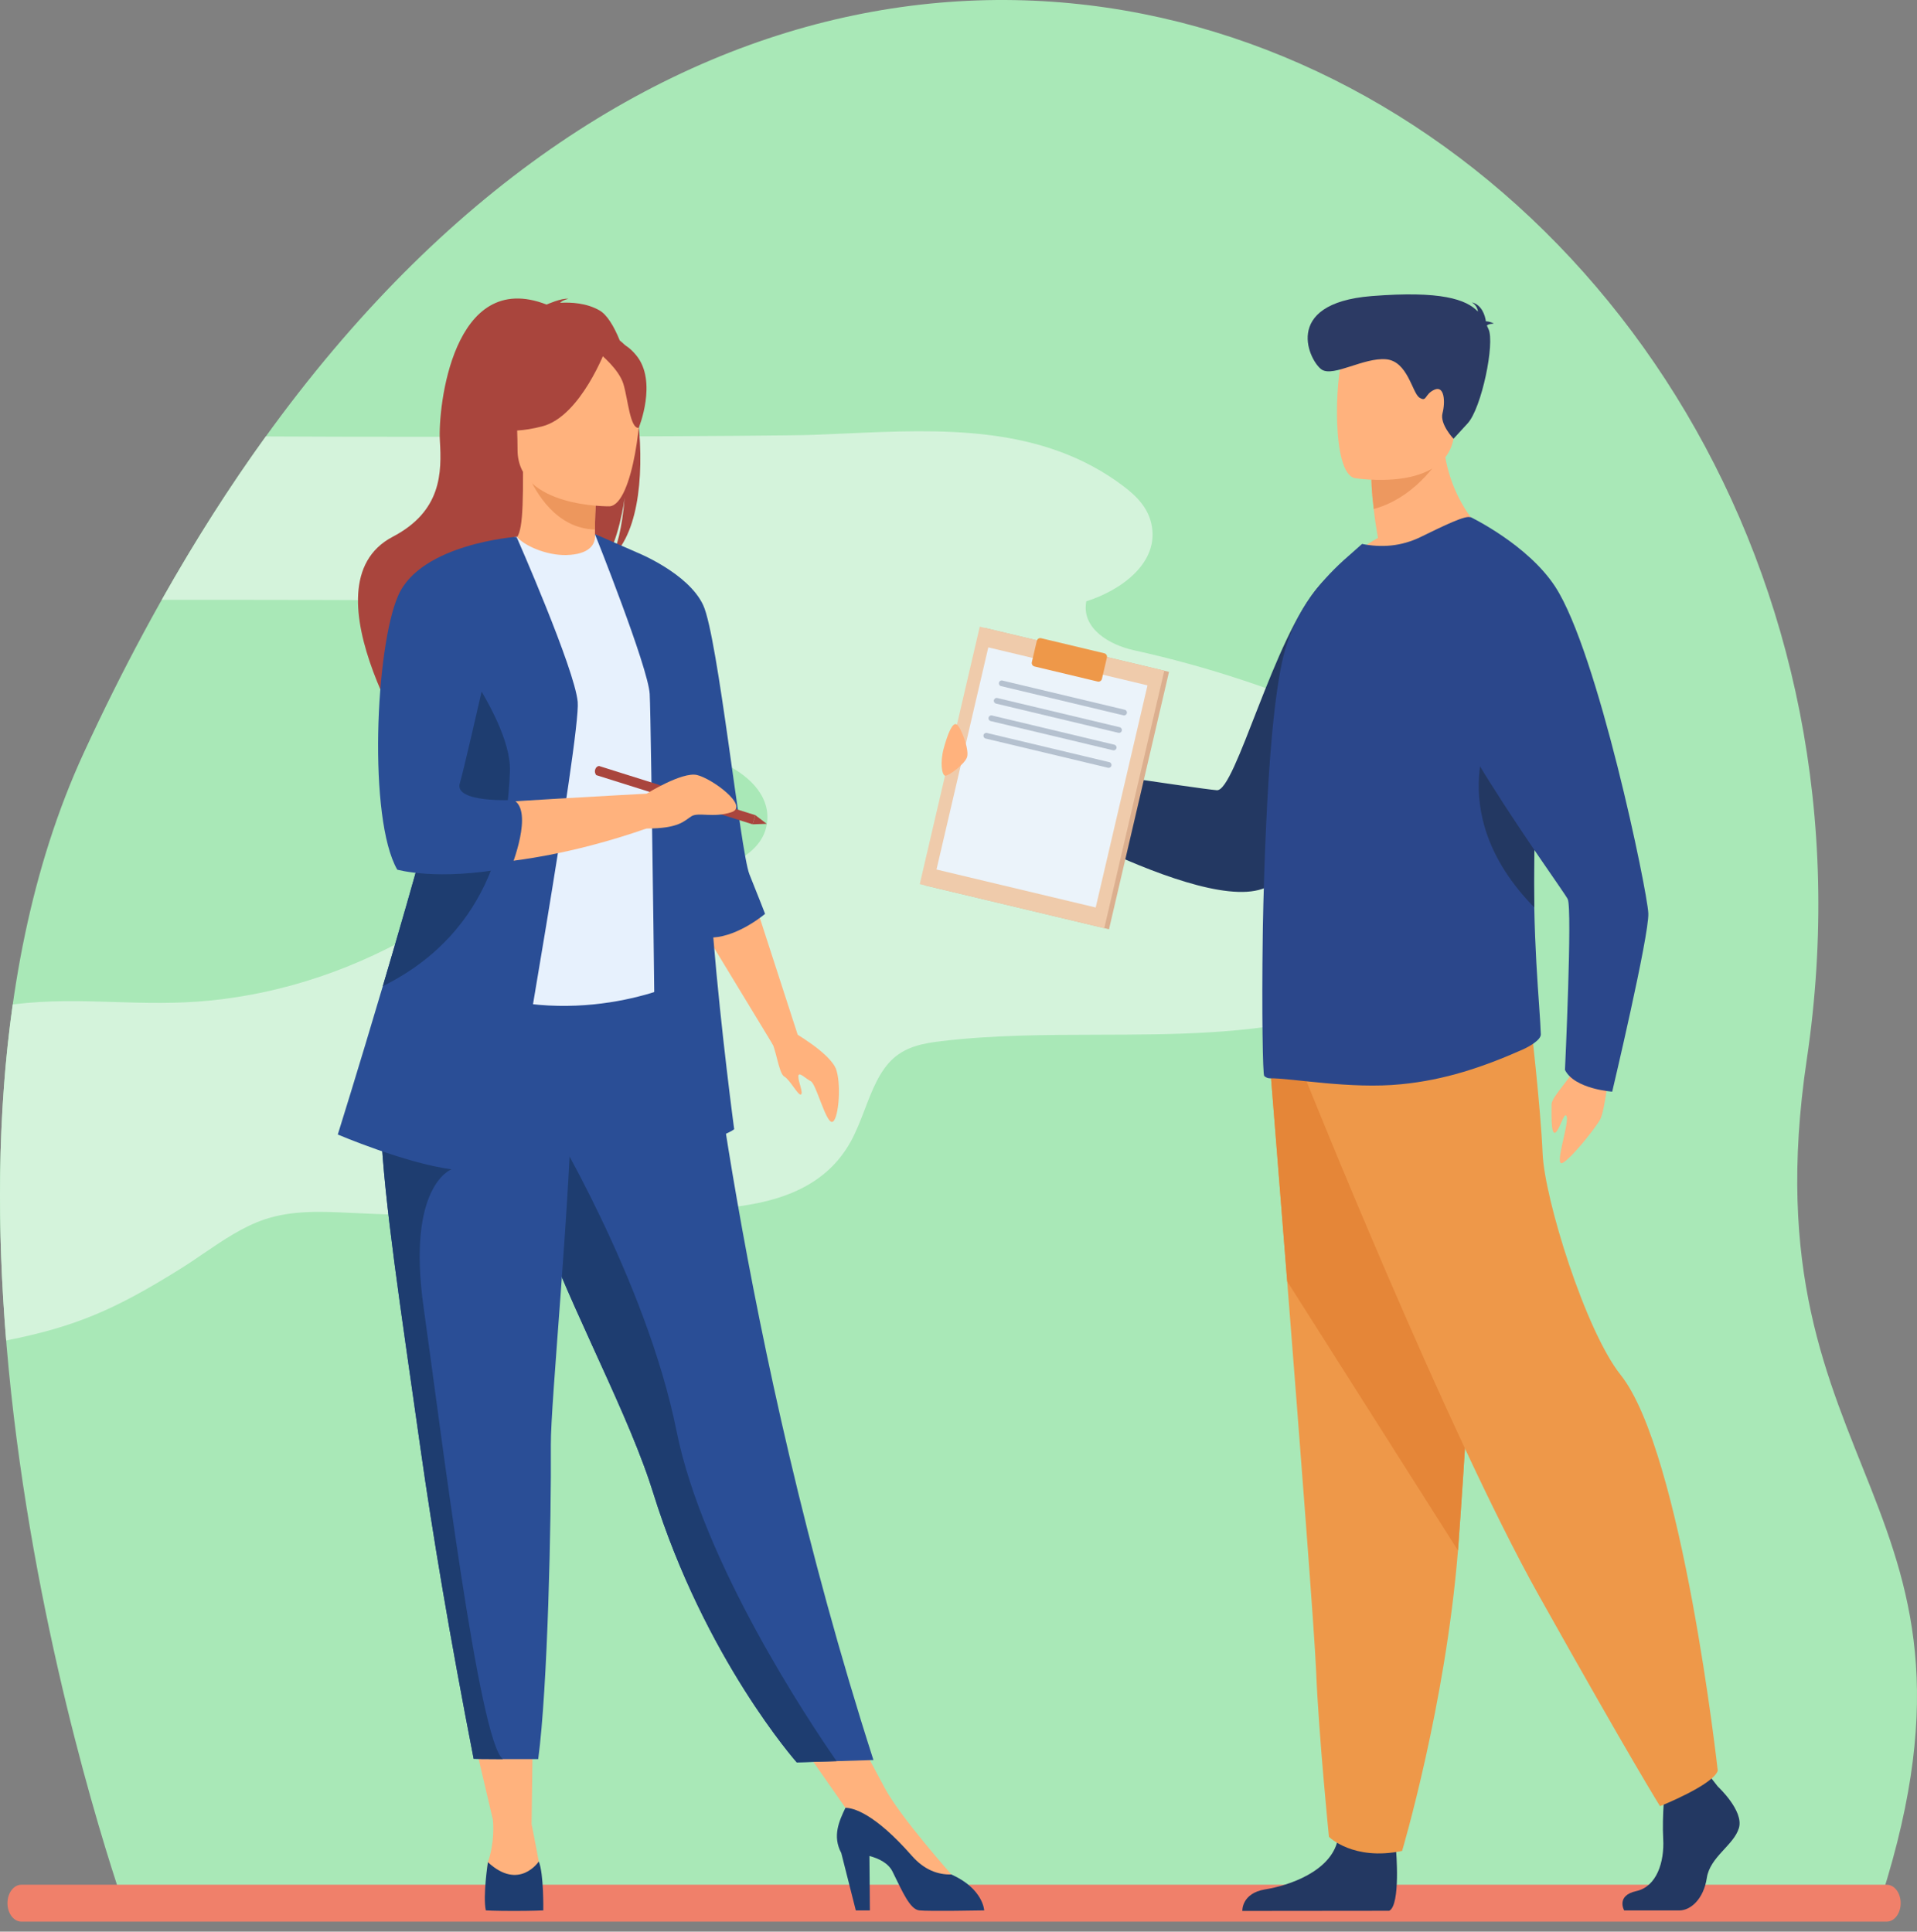 <svg width="128" height="129" viewBox="0 0 128 129" fill="none" xmlns="http://www.w3.org/2000/svg">
<rect x="0" y="0" width="128" height="129" fill="#808080" stroke="none"/>
<g id="Vector Art">
<path id="Vector" d="M8.511 127.94C8.511 127.94 -8.515 80.897 5.596 50.272C46.954 -39.482 130.314 5.795 120.639 70.766C116.443 98.948 134.757 99.9 125.2 128L8.511 127.94Z" fill="#A9E8B7"/>
<path id="Intersect" fill-rule="evenodd" clip-rule="evenodd" d="M10.799 40.06C13.029 36.1 15.352 32.467 17.749 29.147C29.639 29.213 51.794 29.135 54.363 29.039C55.041 29.014 55.723 28.983 56.408 28.952C62.864 28.66 69.588 28.356 75.037 32.487C75.82 33.081 76.609 33.837 76.866 34.93C77.501 37.627 74.727 39.469 72.533 40.157C72.187 42.027 74.175 43.089 75.697 43.422C80.602 44.501 85.432 46.099 90.118 48.196C93.44 49.682 97.13 52.057 97.784 56.366C98.244 59.398 96.933 62.531 94.997 64.466C93.062 66.401 90.599 67.32 88.161 67.906C83.286 69.079 78.314 69.091 73.336 69.102C69.836 69.11 66.332 69.118 62.857 69.53C61.735 69.663 60.561 69.864 59.647 70.684C58.729 71.51 58.237 72.793 57.742 74.087C57.457 74.83 57.171 75.576 56.802 76.242C54.795 79.866 50.771 80.528 47.235 80.767C39.359 81.3 31.464 81.38 23.582 81.006C23.523 81.003 23.464 81.001 23.404 80.998C21.476 80.906 19.515 80.812 17.654 81.44C16.212 81.927 14.896 82.823 13.579 83.719C13.056 84.076 12.533 84.433 12.001 84.763C7.685 87.449 5.062 88.602 0.411 89.52C-0.189 82.206 -0.204 74.512 0.851 67.079C3.235 66.782 5.426 66.849 7.64 66.917C9.694 66.98 11.769 67.044 14.036 66.818C19.034 66.319 23.955 64.645 28.459 61.911C28.656 61.791 28.853 61.669 29.05 61.547C30.098 60.898 31.152 60.246 32.29 59.913C33.729 59.492 35.217 59.604 36.7 59.715C37.088 59.744 37.476 59.773 37.863 59.793C41.494 59.976 45.153 59.294 48.579 57.791C49.736 57.284 51.028 56.444 51.218 54.939C51.461 53.017 49.776 51.642 48.302 50.983C46.828 50.323 45.059 49.51 44.74 47.605C44.687 47.287 44.68 46.953 44.673 46.622C44.662 46.061 44.65 45.507 44.416 45.04C44.161 44.533 43.698 44.258 43.257 44.022C38.362 41.403 33.043 40.379 27.748 40.106C27.077 40.071 18.309 40.055 10.799 40.06Z" fill="#D4F3DB"/>
<path id="Vector_2" d="M125.98 128.331H1.428C0.914 128.331 0.498 127.779 0.498 127.099C0.498 126.418 0.914 125.867 1.428 125.867H125.98C126.494 125.867 126.91 126.418 126.91 127.099C126.91 127.779 126.494 128.331 125.98 128.331Z" fill="#F0806A"/>
<path id="Vector_3" d="M63.527 125.925L63.526 125.181C63.526 125.181 60.123 121.36 59.078 119.415L56.205 114.046L52.444 114.988L57.218 121.832L63.528 125.925H63.527Z" fill="#FFB27D"/>
<path id="Vector_4" d="M42.536 27.424C43.193 24.69 42.241 23.416 41.382 22.738C40.974 21.731 40.509 21.006 40.033 20.732C39.166 20.233 38.126 20.178 37.399 20.222C37.586 20.027 37.954 19.955 37.954 19.955C37.504 19.887 36.497 20.34 36.497 20.34C30.224 17.895 29.238 27.239 29.37 29.41C29.501 31.581 29.484 34.138 26.22 35.848C19.993 39.112 28.29 51.41 28.29 51.41C28.131 49.656 36.132 40.398 40.306 37.626C41.322 36.112 41.683 33.438 41.711 33.228C41.535 35.348 41.176 36.537 40.856 37.207C42.759 35.435 43.04 31.181 42.536 27.424Z" fill="#A9453D"/>
<path id="Vector_5" d="M40.058 37.764C40.079 37.774 38.043 38.844 36.511 38.42C35.071 38.022 34.129 36.133 34.149 36.128C34.759 36.005 34.935 35.157 34.922 31.512L35.198 31.567L39.835 32.496C39.835 32.496 39.73 33.973 39.727 35.364C39.723 36.532 39.793 37.64 40.057 37.764H40.058Z" fill="#FFB27D"/>
<path id="Vector_6" d="M39.836 32.496C39.836 32.496 39.73 33.973 39.727 35.364C37.131 35.29 35.76 32.895 35.197 31.567L39.835 32.496H39.836Z" fill="#ED975D"/>
<path id="Vector_7" d="M58.32 117.538L55.862 117.614L53.201 117.696C53.201 117.696 47.054 110.772 43.606 99.673C43.526 99.415 43.441 99.154 43.351 98.89C41.464 93.324 37.553 86.337 35.491 80.012C35.163 79.005 34.868 78.056 34.604 77.159C34.52 76.871 34.437 76.589 34.359 76.311C32.839 70.971 32.4 67.465 31.995 63.718L46.88 63.838C46.88 63.838 49.283 89.42 58.32 117.537V117.538Z" fill="#2A4E96"/>
<path id="Vector_8" d="M44.796 55.185C44.759 62.352 45.836 65.426 45.836 65.426C45.836 65.426 39.462 68.702 31.888 66.29C31.799 66.262 27.014 64.968 27.014 64.968C27.141 64.678 28.269 59.848 28.392 59.582C29.991 56.107 29.807 54.45 29.997 53.382C30.349 51.388 30.357 49.324 30.181 47.378C29.719 42.226 28.344 37.949 28.344 37.949C30.408 37.474 32.341 36.639 34.489 35.824C34.983 36.446 36.494 37.098 37.804 37.068C39.313 37.035 39.803 36.381 39.724 35.668C41.331 36.573 42.615 37.428 42.615 37.428C43.981 39.83 46.753 42.162 46.953 45.846C47.003 46.752 44.798 54.984 44.797 55.185H44.796Z" fill="#E7F1FD"/>
<path id="Vector_9" d="M40.702 33.814C40.702 33.814 34.562 33.916 34.557 30.047C34.552 26.177 33.757 23.584 37.677 23.355C41.598 23.127 42.361 24.602 42.673 25.893C42.985 27.185 42.298 33.688 40.701 33.815L40.702 33.814Z" fill="#FFB27D"/>
<path id="Vector_10" d="M40.475 23.26C40.475 23.26 38.794 27.8 36.214 28.471C33.634 29.142 32.514 28.443 32.514 28.443C32.514 28.443 32.918 26.108 33.329 23.331C33.329 23.331 39.206 21.099 40.474 23.26H40.475Z" fill="#A9453D"/>
<path id="Vector_11" d="M40.059 23.628C40.059 23.628 41.315 24.641 41.62 25.628C41.927 26.613 42.064 28.642 42.649 28.573C42.649 28.573 43.915 25.487 42.492 23.741C40.982 21.89 40.059 23.629 40.059 23.629V23.628Z" fill="#A9453D"/>
<path id="Vector_12" d="M36.102 124.99C35.893 123.827 35.496 121.816 35.496 121.816L35.588 114.681H31.305L32.907 121.511C32.94 121.828 33.028 123.058 32.578 124.362C32.578 124.362 32.166 126.259 34.012 126.293C35.858 126.328 36.311 126.152 36.102 124.989V124.99Z" fill="#FFB27D"/>
<path id="Vector_13" d="M32.578 124.363C32.578 124.363 32.23 126.631 32.44 127.582C32.44 127.582 32.984 127.619 34.325 127.619C35.597 127.619 36.276 127.582 36.276 127.582C36.276 127.582 36.315 125.142 35.976 124.314C35.976 124.314 34.668 126.301 32.578 124.363Z" fill="#1E3D70"/>
<path id="Vector_14" d="M50.364 60.16L53.264 69.106L51.61 69.776L46.815 61.873L50.364 60.16Z" fill="#FFB27D"/>
<path id="Vector_15" d="M65.716 127.582C65.716 127.582 62.011 127.654 61.384 127.582C60.757 127.512 60.273 126.363 59.594 124.989C59.316 124.427 58.692 124.117 58.053 123.947L58.083 127.582H57.143L56.172 123.747C55.569 122.627 56.026 121.616 56.451 120.731C56.944 120.73 58.368 121.066 60.882 123.931C61.708 124.872 62.621 125.208 63.526 125.18C63.539 125.188 63.552 125.194 63.564 125.2C65.654 126.151 65.716 127.581 65.716 127.581L65.716 127.582Z" fill="#1E3D70"/>
<path id="Vector_16" d="M51.084 61.03C51.084 61.03 50.636 59.862 50.039 58.387C49.442 56.913 47.944 42.555 46.954 40.415C45.964 38.274 42.545 36.901 42.545 36.901L39.724 35.667C39.724 35.667 43.276 44.547 43.381 46.344C43.485 48.141 43.799 75.731 43.799 75.731C43.799 75.731 43.59 76.999 45.993 76.47C48.396 75.942 49.022 75.414 49.022 75.414C49.022 75.414 48.15 68.952 47.627 62.607C49.361 62.499 51.085 61.03 51.085 61.03H51.084Z" fill="#2A4E96"/>
<path id="Vector_17" d="M55.862 117.614L53.201 117.696C53.201 117.696 47.055 110.772 43.606 99.673C43.526 99.415 43.442 99.154 43.351 98.89C41.465 93.323 37.553 86.336 35.491 80.012C35.163 79.004 34.868 78.056 34.604 77.159C34.52 76.871 34.437 76.589 34.359 76.311L36.551 74.628C36.551 74.628 43.132 85.41 45.17 95.557C46.94 104.37 54.027 114.976 55.861 117.614H55.862Z" fill="#1E3D70"/>
<path id="Vector_18" d="M36.78 96.502C36.818 101.437 36.571 112.781 35.936 117.478H33.579C32.276 117.478 31.626 117.458 31.626 117.458C30.033 109.292 28.899 102.536 28.074 96.713C27.397 91.935 26.795 87.839 26.332 84.312C25.866 80.764 25.542 77.792 25.426 75.282C25.409 74.886 25.395 74.502 25.388 74.129C25.38 73.754 25.379 73.388 25.382 73.035L38.243 71.767C38.081 80.413 36.76 93.635 36.78 96.502Z" fill="#2A4E96"/>
<path id="Vector_19" d="M33.58 117.478C32.277 117.478 31.627 117.458 31.627 117.458C30.034 109.292 28.9 102.536 28.075 96.713C27.398 91.935 26.796 87.839 26.333 84.312C25.867 80.764 25.543 77.792 25.427 75.282L30.147 78.091C30.147 78.091 27.134 79.166 28.284 87.305C29.433 95.444 31.98 116.325 33.58 117.477V117.478Z" fill="#1E3D70"/>
<path id="Vector_20" d="M34.187 75.202C34.187 75.202 33.281 78.514 30.147 78.091C27.013 77.669 22.555 75.766 22.555 75.766C22.555 75.766 23.895 71.484 25.56 65.858C27.577 59.047 30.072 50.267 31.249 44.729C31.579 43.178 31.804 41.881 31.888 40.953L34.488 35.849C34.488 35.849 38.366 44.653 38.574 46.873C38.783 49.092 34.187 75.202 34.187 75.202V75.202Z" fill="#2A4E96"/>
<path id="Vector_21" d="M31.057 46.542L34.489 35.849C34.48 35.853 30.154 37.151 27.979 38.263C27.979 38.263 26.618 40.037 25.777 44.13C25.777 44.13 24.888 53.956 26.873 57.549C26.873 57.549 33.142 58.817 43.172 55.329V53.004C43.172 53.004 32.202 53.585 29.955 53.849L31.057 46.542Z" fill="#FFB27D"/>
<path id="Vector_22" d="M34.048 51.525C33.907 55.119 33.072 62.095 25.619 65.83C25.599 65.84 25.579 65.85 25.56 65.859C27.576 59.048 30.072 50.269 31.248 44.73C32.617 46.8 34.123 49.546 34.048 51.525Z" fill="#1E3D70"/>
<path id="Vector_23" d="M34.489 35.849C34.489 35.849 28.127 36.302 26.595 39.755C25.062 43.209 24.575 54.695 26.525 58.078C26.525 58.078 29.21 58.852 33.959 57.953C34.017 57.942 34.075 57.931 34.134 57.919C34.134 57.919 35.649 54.166 34.291 53.426C34.291 53.426 30.285 53.638 30.704 52.299C31.121 50.96 34.488 35.849 34.488 35.849H34.489Z" fill="#2A4E96"/>
<path id="Vector_24" d="M50.44 54.441L50.252 55.05L39.812 51.765C39.812 51.765 39.673 51.604 39.742 51.391C39.818 51.156 40 51.155 40 51.155L50.44 54.441Z" fill="#A9453D"/>
<path id="Vector_25" d="M51.195 55.017L50.44 54.441L50.253 55.05L51.195 55.017Z" fill="#A9453D"/>
<path id="Vector_26" d="M52.852 68.861C52.852 68.861 55.5 70.342 55.849 71.47C56.198 72.598 55.958 74.96 55.538 74.924C55.117 74.889 54.49 72.386 54.142 72.21C53.793 72.034 53.306 71.505 53.306 71.893C53.306 72.281 53.654 72.986 53.48 73.092C53.306 73.197 52.748 72.105 52.365 71.893C51.982 71.681 51.821 69.939 51.448 69.47C51.076 69.002 52.853 68.861 52.853 68.861H52.852Z" fill="#FFB27D"/>
<path id="Vector_27" d="M43.172 53.005C43.172 53.005 45.541 51.529 46.534 51.756C47.528 51.983 50.059 53.838 48.842 54.24C47.624 54.641 46.638 54.22 46.169 54.512C45.701 54.803 45.355 55.337 43.172 55.33C40.989 55.323 43.172 53.004 43.172 53.004V53.005Z" fill="#FFB27D"/>
<path id="Vector_28" d="M114.696 119.304C114.696 119.304 116.452 120.926 116.11 122.078C115.767 123.231 114.182 123.999 113.967 125.408C113.754 126.816 112.896 127.585 112.125 127.585H108.449C108.449 127.585 107.881 126.594 109.252 126.294C110.623 125.996 111.14 124.341 111.054 122.804C110.968 121.267 111.183 119.219 111.183 119.219L114.096 118.536L114.696 119.304Z" fill="#233862"/>
<path id="Vector_29" d="M93.215 123.533C93.215 123.533 93.531 127.224 92.759 127.608L82.951 127.618C82.951 127.618 82.89 126.435 84.475 126.179C86.061 125.924 88.845 124.984 89.317 122.893C89.788 120.801 93.215 123.533 93.215 123.533Z" fill="#233862"/>
<path id="Vector_30" d="M84.815 71.325C84.815 71.325 85.335 77.795 85.947 85.573C86.779 96.138 87.778 109.114 87.878 111.573C88.049 115.842 88.735 122.67 88.735 122.67C88.735 122.67 90.362 124.293 93.62 123.609C93.62 123.609 96.521 113.862 97.35 103.548C97.364 103.379 97.376 103.208 97.389 103.038C98.16 92.539 99.359 70.43 99.359 70.43L84.815 71.326V71.325Z" fill="#EE9849"/>
<path id="Vector_31" d="M84.815 71.325C84.815 71.325 85.335 77.795 85.947 85.573L97.35 103.547C97.363 103.378 97.375 103.208 97.388 103.038C98.159 92.538 99.358 70.429 99.358 70.429L84.814 71.325H84.815Z" fill="#E58638"/>
<path id="Vector_32" d="M87.192 72.094C87.192 72.094 96.575 95.525 102.744 106.537C108.913 117.548 110.841 120.621 110.841 120.621C110.841 120.621 114.375 119.213 114.697 118.253C114.697 118.253 112.339 96.994 108.207 91.812C105.873 88.884 103.13 80.096 103.001 77.024C102.873 73.95 102.166 67.868 102.166 67.868L87.193 72.094H87.192Z" fill="#EE9849"/>
<path id="Vector_33" d="M66.918 52.851C66.918 52.851 64.126 52.344 63.587 51.921C63.048 51.499 63.396 51.276 63.566 50.556C63.897 49.153 63.687 49.906 64.249 49.843C64.811 49.782 64.375 49.423 64.373 49.138C64.371 48.853 64.25 48.556 64.758 48.609C65.265 48.662 66.481 50.291 67.499 50.91C68.518 51.528 66.918 52.851 66.918 52.851Z" fill="#FFB27D"/>
<path id="Vector_34" d="M93.183 36.432C93.183 36.432 96.159 49.12 85.047 58.931C81.579 61.994 66.454 52.97 66.454 52.97C66.454 52.97 66.486 51.456 67.918 50.823C67.918 50.823 79.834 52.651 81.247 52.773C82.499 52.88 85.036 42.539 88.112 39.082C90.494 36.406 93.183 36.432 93.183 36.432V36.432Z" fill="#233862"/>
<path id="Vector_35" d="M99.537 35.984C99.537 35.984 93.189 39.083 89.528 37.933C89.528 37.933 90.43 36.783 92.006 35.927C91.879 35.184 91.78 34.538 91.725 33.992C91.57 32.73 91.57 32.014 91.57 32.014L94.019 30.065L96.341 28.2C96.158 33.445 99.537 35.982 99.537 35.982V35.984Z" fill="#FFB27D"/>
<path id="Vector_36" d="M84.415 71.86C84.526 71.958 84.654 72.013 84.795 72.013C86.174 71.984 90.186 72.756 93.578 72.406C96.45 72.125 98.983 71.284 101.7 70.079C102.066 69.911 102.897 69.462 102.882 69.069C102.867 68.621 102.826 67.989 102.77 67.175C102.657 65.574 102.496 63.299 102.445 60.602C102.349 55.541 102.657 54.381 102.657 50.937C102.683 46.159 101.973 37.366 98.182 34.558C97.928 34.361 96.351 35.132 94.887 35.848C93.549 36.507 92.214 36.578 90.946 36.326L89.68 37.448C88.144 38.862 86.455 40.812 85.71 43.758C85.091 46.254 84.725 50.769 84.526 55.453C84.356 59.196 84.315 62.373 84.315 62.451C84.246 67.653 84.315 71.79 84.414 71.86H84.415Z" fill="#2B478B"/>
<path id="Vector_37" d="M96.384 30.206C96.384 30.206 94.779 33.165 91.725 33.993C91.57 32.731 91.57 32.015 91.57 32.015L94.019 30.066L96.384 30.206Z" fill="#ED985F"/>
<path id="Vector_38" d="M90.453 31.93C90.453 31.93 96.509 32.932 97.077 29.165C97.646 25.398 98.81 22.99 94.968 22.191C91.125 21.392 90.156 22.716 89.658 23.928C89.162 25.139 88.892 31.571 90.453 31.929V31.93Z" fill="#FFB27D"/>
<path id="Vector_39" d="M99.278 21.741C99.334 21.677 99.46 21.625 99.743 21.61C99.743 21.61 99.517 21.467 99.216 21.459C99.156 21.062 98.948 20.359 98.272 20.189C98.272 20.189 98.635 20.385 98.683 20.807C97.901 19.994 96.225 19.403 91.583 19.773C85.467 20.262 87.482 24.224 88.275 24.696C89.066 25.169 91.059 23.874 92.535 23.992C94.011 24.111 94.291 26.268 94.792 26.564C95.292 26.86 95.095 26.337 95.773 26.027C96.45 25.717 96.514 26.852 96.318 27.59C96.123 28.328 97.053 29.302 97.053 29.302L97.993 28.277C98.934 27.253 99.82 22.913 99.393 21.988C99.355 21.907 99.317 21.824 99.279 21.741H99.278Z" fill="#2C3A64"/>
<path id="Vector_40" d="M102.445 60.601C102.407 58.602 102.428 56.371 102.572 54.008C102.58 53.849 102.589 53.689 102.595 53.528C102.02 50.643 101.148 48.083 99.867 47.999C99.867 47.999 96.049 54.07 102.446 60.601L102.445 60.601Z" fill="#233862"/>
<path id="Vector_41" d="M107.496 71.071C107.496 71.071 107.178 74.201 106.829 74.794C106.479 75.386 104.993 77.279 104.359 77.65C103.725 78.021 104.746 75.157 104.616 74.599C104.488 74.042 104.095 75.617 103.816 75.654C103.537 75.691 103.608 74.274 103.598 73.757C103.588 73.242 104.956 71.968 105.439 70.869C105.921 69.772 107.495 71.071 107.495 71.071H107.496Z" fill="#FFB27D"/>
<path id="Vector_42" d="M98.177 34.527C98.177 34.527 102.009 36.363 103.846 39.185C106.696 43.562 110 59.517 110.06 60.995C110.121 62.472 107.649 72.903 107.649 72.903C107.649 72.903 105.142 72.735 104.495 71.455C104.495 71.455 104.996 60.738 104.679 60.049C104.362 59.36 94.227 45.673 95.367 42.752C96.506 39.832 98.177 34.526 98.177 34.526V34.527Z" fill="#2B478B"/>
<path id="Vector_43" d="M78.056 44.868L65.736 41.928L61.729 59.12L74.049 62.06L78.056 44.868Z" fill="#DBAF8F"/>
<path id="Vector_44" d="M77.74 44.792L65.42 41.852L61.413 59.044L73.733 61.984L77.74 44.792Z" fill="#EFCBAB"/>
<path id="Vector_45" d="M76.619 45.77L65.989 43.234L62.531 58.068L73.161 60.604L76.619 45.77Z" fill="#EBF3FA"/>
<path id="Vector_46" d="M75.058 47.777C75.044 47.777 75.029 47.776 75.015 47.772L66.841 45.821C66.739 45.797 66.676 45.694 66.7 45.591C66.724 45.488 66.826 45.424 66.927 45.448L75.101 47.399C75.203 47.423 75.266 47.526 75.242 47.629C75.222 47.718 75.144 47.777 75.058 47.777V47.777Z" fill="#B5C1CF"/>
<path id="Vector_47" d="M74.722 48.944C74.707 48.944 74.693 48.943 74.678 48.939L66.504 46.988C66.403 46.964 66.34 46.861 66.363 46.758C66.387 46.655 66.489 46.591 66.591 46.615L74.765 48.566C74.867 48.59 74.93 48.693 74.906 48.796C74.885 48.885 74.808 48.944 74.722 48.944V48.944Z" fill="#B5C1CF"/>
<path id="Vector_48" d="M74.365 50.111C74.35 50.111 74.335 50.109 74.321 50.105L66.147 48.155C66.045 48.131 65.982 48.028 66.006 47.925C66.03 47.822 66.132 47.758 66.234 47.782L74.407 49.733C74.509 49.757 74.572 49.86 74.548 49.963C74.527 50.051 74.45 50.11 74.364 50.11L74.365 50.111Z" fill="#B5C1CF"/>
<path id="Vector_49" d="M74.028 51.278C74.014 51.278 73.999 51.276 73.984 51.273L65.811 49.322C65.709 49.298 65.646 49.195 65.67 49.092C65.693 48.989 65.795 48.925 65.897 48.949L74.071 50.9C74.173 50.924 74.236 51.027 74.212 51.13C74.191 51.218 74.114 51.277 74.028 51.277V51.278Z" fill="#B5C1CF"/>
<path id="Vector_50" d="M73.294 45.516L69.072 44.508C68.947 44.478 68.868 44.349 68.897 44.222L69.23 42.797C69.26 42.67 69.387 42.59 69.513 42.62L73.735 43.628C73.861 43.658 73.94 43.787 73.91 43.914L73.577 45.339C73.547 45.466 73.42 45.546 73.294 45.516Z" fill="#EE9849"/>
<path id="Vector_51" d="M64.575 50.546C64.72 50.033 64.163 48.561 63.883 48.382C63.604 48.203 63.289 48.984 63.02 49.954C62.752 50.924 62.892 51.769 63.108 51.804C63.325 51.839 64.442 51.018 64.575 50.547V50.546Z" fill="#FFB27D"/>
</g>
</svg>
